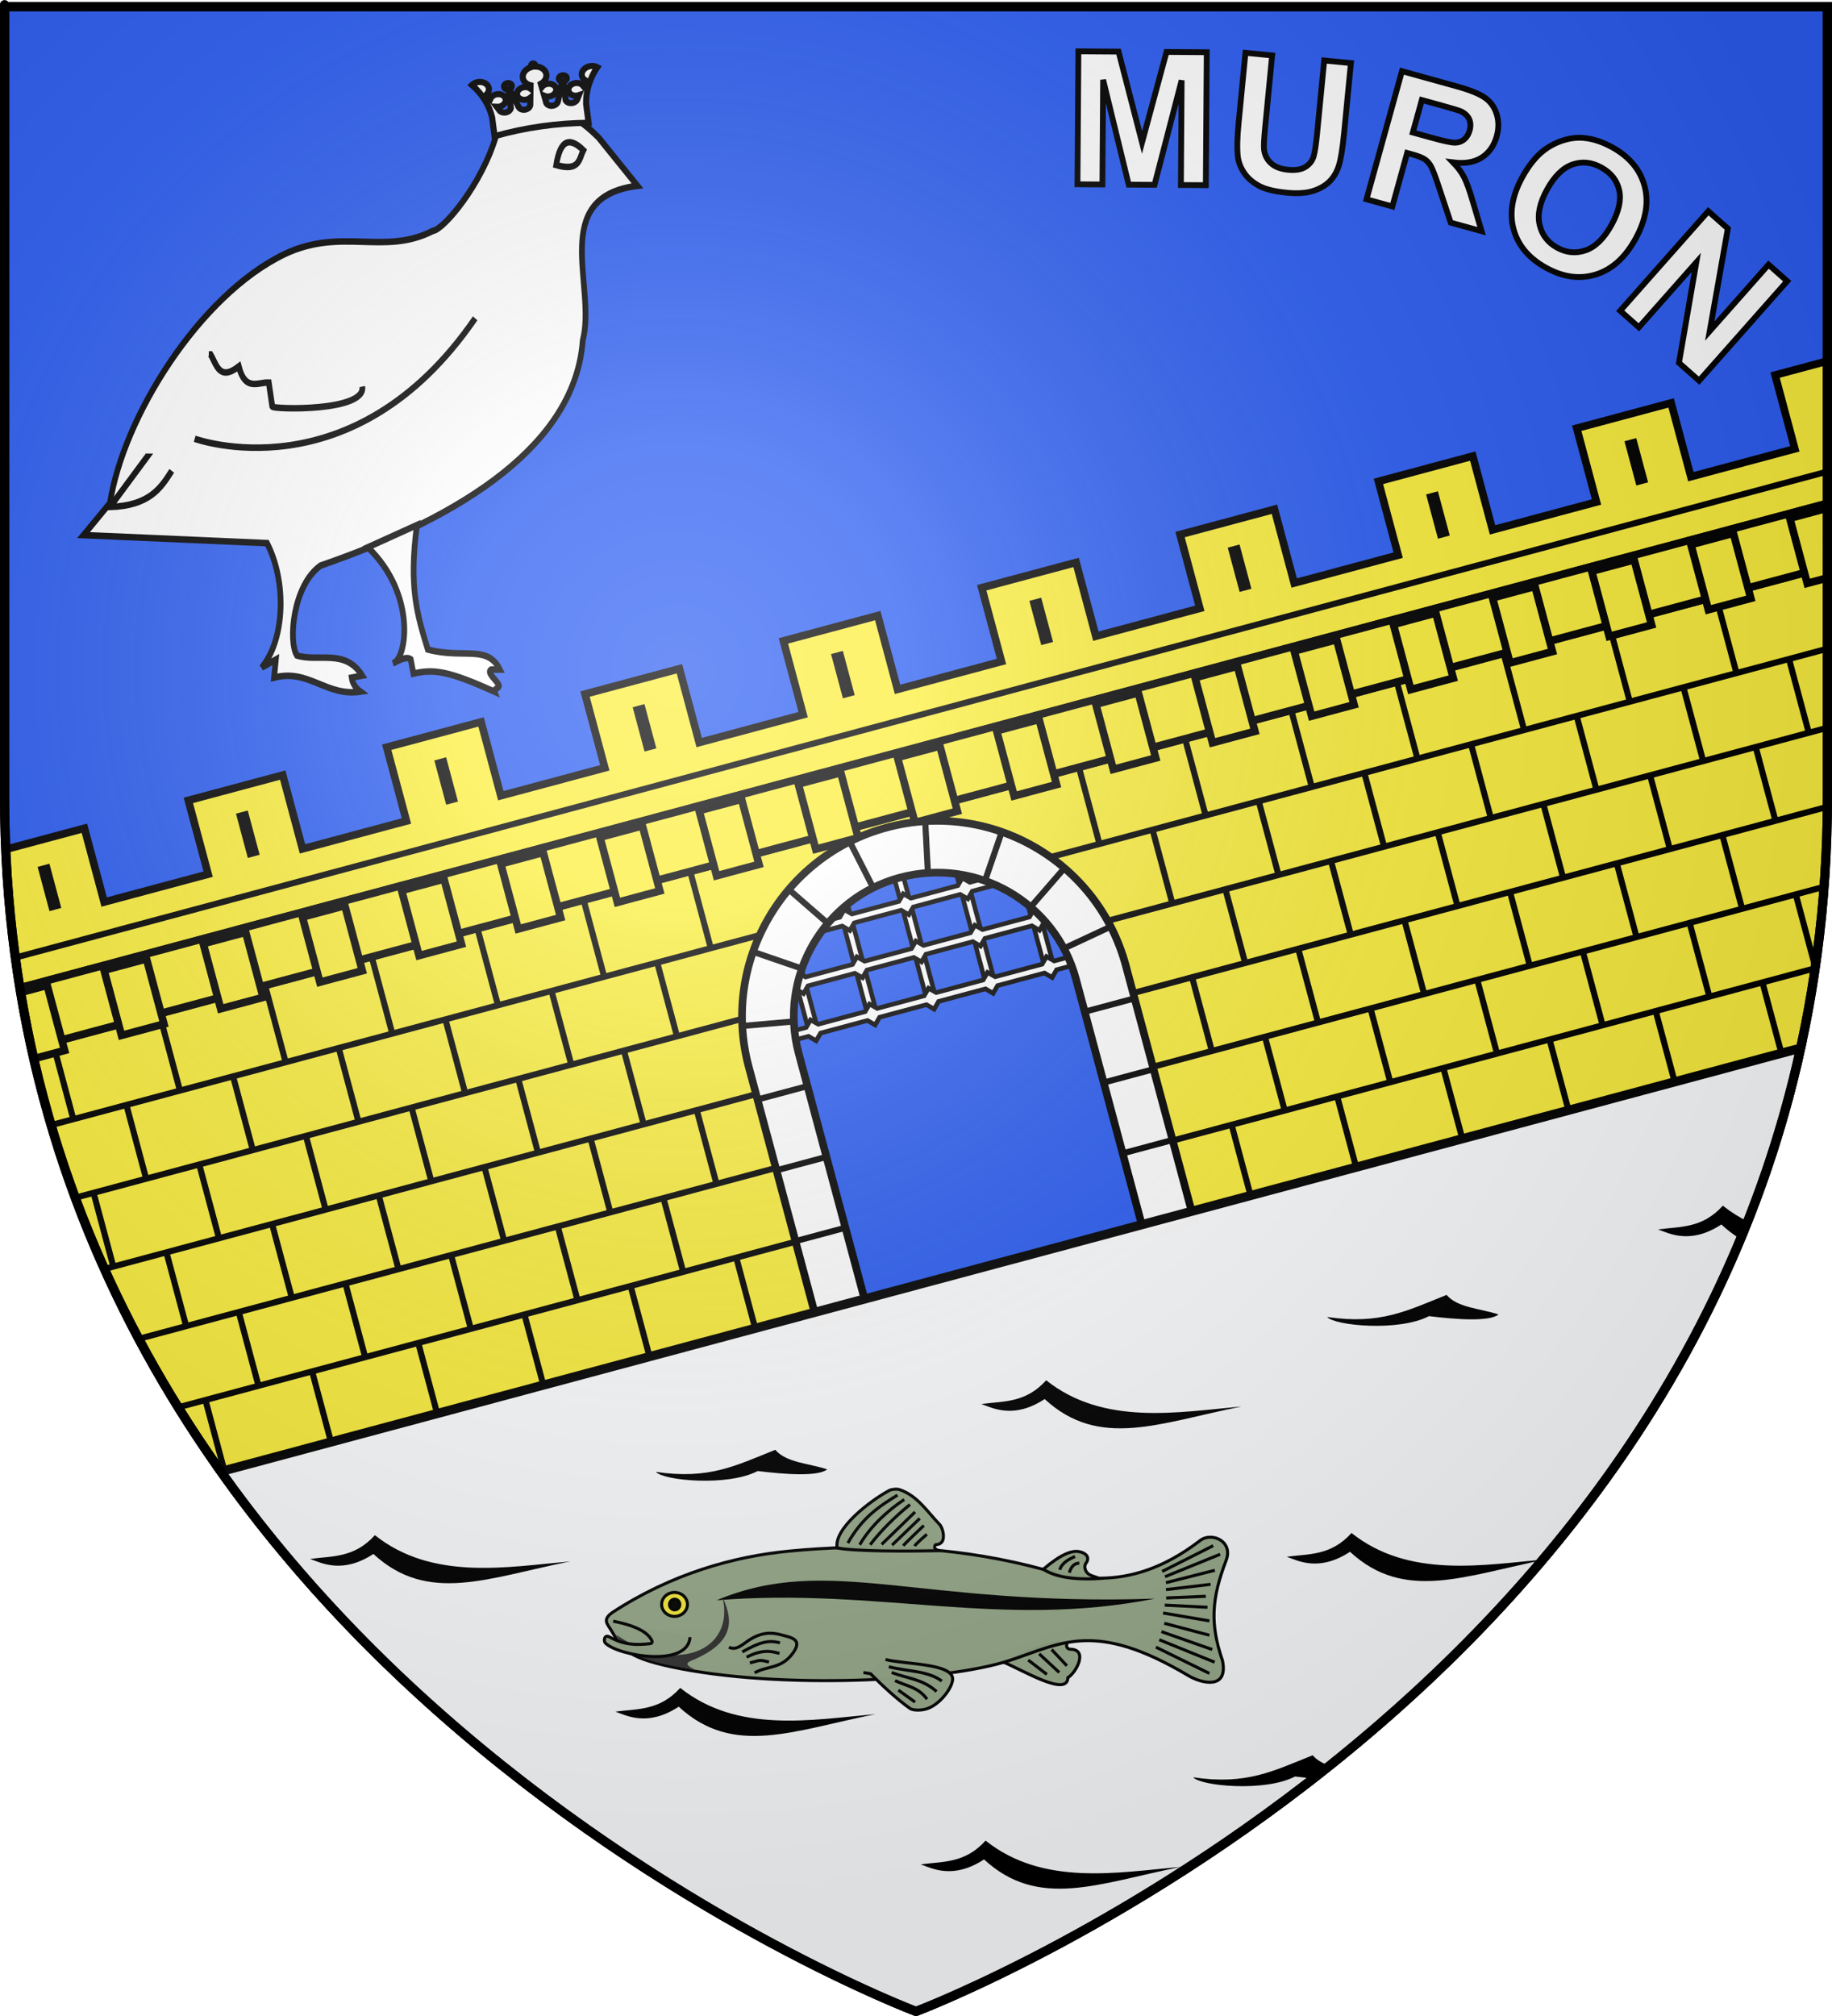 <?xml version="1.0" encoding="UTF-8" standalone="no"?>
<svg
   xmlns:dc="http://purl.org/dc/elements/1.1/"
   xmlns:cc="http://creativecommons.org/ns#"
   xmlns:rdf="http://www.w3.org/1999/02/22-rdf-syntax-ns#"
   xmlns:svg="http://www.w3.org/2000/svg"
   xmlns="http://www.w3.org/2000/svg"
   xmlns:xlink="http://www.w3.org/1999/xlink"
   xmlns:sodipodi="http://sodipodi.sourceforge.net/DTD/sodipodi-0.dtd"
   xmlns:inkscape="http://www.inkscape.org/namespaces/inkscape"
   height="660"
   width="600"
   version="1.0"
   id="svg2"
   sodipodi:version="0.32"
   inkscape:version="0.46"
   sodipodi:docname="Blason_ville_fr_Muron_03(Charente-Maritime).svg"
   sodipodi:docbase="D:\Mes documents\Renaud-Notre Lapin"
   inkscape:export-filename="/Users/olivier/Desktop/Blason Rouge/Blason_Vide_3D.png"
   inkscape:export-xdpi="144"
   inkscape:export-ydpi="144"
   inkscape:output_extension="org.inkscape.output.svg.inkscape">
  <sodipodi:namedview
     inkscape:window-height="975"
     inkscape:window-width="1280"
     inkscape:pageshadow="2"
     inkscape:pageopacity="0.0"
     guidetolerance="10.0"
     gridtolerance="10.0"
     objecttolerance="10.0"
     borderopacity="1.0"
     bordercolor="#666666"
     pagecolor="#ffffff"
     id="base"
     showgrid="false"
     height="660px"
     inkscape:zoom="1.15909"
     inkscape:cx="300.00023"
     inkscape:cy="330.00026"
     inkscape:window-x="-4"
     inkscape:window-y="-4"
     inkscape:current-layer="layer4"
     inkscape:object-nodes="true"
     showguides="true"
     inkscape:guide-bbox="true"
     inkscape:snap-global="false" />
  <desc
     id="desc4">Flag of Canton of Valais (Wallis)</desc>
  <defs
     id="defs6">
    <linearGradient
       id="linearGradient2893">
      <stop
         style="stop-color:white;stop-opacity:0.314;"
         offset="0"
         id="stop2895" />
      <stop
         id="stop2897"
         offset="0.19"
         style="stop-color:white;stop-opacity:0.251;" />
      <stop
         style="stop-color:#6b6b6b;stop-opacity:0.125;"
         offset="0.6"
         id="stop2901" />
      <stop
         style="stop-color:black;stop-opacity:0.125;"
         offset="1"
         id="stop2899" />
    </linearGradient>
    <radialGradient
       inkscape:collect="always"
       xlink:href="#linearGradient2893"
       id="radialGradient3163"
       gradientUnits="userSpaceOnUse"
       gradientTransform="matrix(1.353,0,0,1.349,-77.629,-85.747)"
       cx="221.445"
       cy="226.331"
       fx="221.445"
       fy="226.331"
       r="300" />
    <filter
       inkscape:collect="always"
       id="filter16597"
       x="-0.043"
       width="1.087"
       y="-0.808"
       height="2.616">
      <feGaussianBlur
         inkscape:collect="always"
         stdDeviation="2.586"
         id="feGaussianBlur16599" />
    </filter>
  </defs>
  <g
     inkscape:groupmode="layer"
     id="layer3"
     inkscape:label="Fond écu"
     style="display:inline">
    <path
       id="path2855"
       style="fill:#2b5df2;fill-opacity:1;fill-rule:evenodd;stroke:none;stroke-width:1px;stroke-linecap:butt;stroke-linejoin:miter;stroke-opacity:1"
       d="M 300,658.5 C 300,658.5 598.5,546.179 598.5,260.728 C 598.5,-24.724 598.5,2.176 598.5,2.176 L 1.5,2.176 L 1.5,260.728 C 1.5,546.179 300,658.5 300,658.5 z"
       sodipodi:nodetypes="cccccc" />
    <path
       style="fill:#fcef3c;fill-opacity:1;stroke:#000000;stroke-width:2.5;stroke-miterlimit:4;stroke-dasharray:none;stroke-opacity:1"
       d="M 1.864,278.065 C 2.538,293.722 4.129,308.828 6.508,323.408 L 598.5,164.785 C 598.5,146.706 598.505,126.153 598.505,118.196 L 581.36,122.79 L 587.83,146.938 L 553.781,156.061 L 547.311,131.913 L 516.401,140.195 L 522.871,164.344 L 488.823,173.467 L 482.352,149.319 L 451.443,157.601 L 457.913,181.749 L 423.864,190.873 L 417.394,166.724 L 386.484,175.007 L 392.954,199.155 L 358.906,208.278 L 352.435,184.13 L 321.525,192.412 L 327.996,216.56 L 293.947,225.684 L 287.477,201.536 L 256.567,209.818 L 263.037,233.966 L 228.989,243.089 L 222.518,218.941 L 191.608,227.223 L 198.079,251.372 L 164.03,260.495 L 157.56,236.347 L 126.65,244.629 L 133.12,268.777 L 99.072,277.9 L 92.601,253.752 L 61.691,262.035 L 68.162,286.183 L 34.113,295.306 L 27.643,271.158 L 1.864,278.065 z"
       id="rect7111" />
    <path
       style="opacity:0.99;fill:#fcef3c;fill-opacity:1;stroke:#000000;stroke-width:2.5;stroke-miterlimit:4;stroke-dasharray:none;stroke-opacity:1"
       d="M 10.266,343.107 C 22.029,396.78 44.692,442.801 72.362,481.76 L 589.736,343.13 C 595.368,317.438 598.492,290.01 598.492,260.744 C 598.492,177.669 598.485,224.02 598.485,185.494 L 10.266,343.107 z"
       id="rect7121" />
    <path
       style="fill:#fcef3c;fill-opacity:1;stroke:#000000;stroke-width:2.5;stroke-miterlimit:4;stroke-dasharray:none;stroke-opacity:1"
       d="M 6.508,323.408 C 7.598,330.087 8.851,336.651 10.266,343.107 L 598.485,185.494 C 598.485,174.891 598.5,172.821 598.5,164.785 L 6.508,323.408 z"
       id="rect7137" />
    <rect
       style="fill:#000000;fill-opacity:1;stroke:none;stroke-width:2.5;stroke-miterlimit:4;stroke-dasharray:none;stroke-opacity:1"
       id="rect7794"
       width="554.277"
       height="2"
       x="-62.508"
       y="459.073"
       transform="matrix(0.966,-0.259,0.259,0.966,0,0)" />
    <rect
       y="434.073"
       x="-69.591"
       height="2"
       width="571.713"
       id="rect7796"
       style="fill:#000000;fill-opacity:1;stroke:none;stroke-width:2.5;stroke-miterlimit:4;stroke-dasharray:none;stroke-opacity:1"
       transform="matrix(0.966,-0.259,0.259,0.966,0,0)" />
    <rect
       style="fill:#000000;fill-opacity:1;stroke:none;stroke-width:2.5;stroke-miterlimit:4;stroke-dasharray:none;stroke-opacity:1"
       id="rect7798"
       width="584.244"
       height="2"
       x="-74.494"
       y="409.073"
       transform="matrix(0.966,-0.259,0.259,0.966,0,0)" />
    <rect
       y="384.073"
       x="-77.764"
       height="2"
       width="594.596"
       id="rect7800"
       style="fill:#000000;fill-opacity:1;stroke:none;stroke-width:2.5;stroke-miterlimit:4;stroke-dasharray:none;stroke-opacity:1"
       transform="matrix(0.966,-0.259,0.259,0.966,0,0)" />
    <rect
       style="fill:#000000;fill-opacity:1;stroke:none;stroke-width:2.5;stroke-miterlimit:4;stroke-dasharray:none;stroke-opacity:1"
       id="rect7802"
       width="601.861"
       height="2"
       x="-78.853"
       y="359.073"
       transform="matrix(0.966,-0.259,0.259,0.966,0,0)" />
    <rect
       y="303.073"
       x="-76.674"
       height="2"
       width="614.393"
       id="rect7804"
       style="fill:#000000;fill-opacity:1;stroke:none;stroke-width:2.5;stroke-miterlimit:4;stroke-dasharray:none;stroke-opacity:1"
       transform="matrix(0.966,-0.259,0.259,0.966,0,0)" />
    <use
       height="660"
       width="600"
       id="use8292"
       transform="matrix(-0.866,0.5,0.5,0.866,197.686,-52.97)"
       xlink:href="#rect8188"
       inkscape:tiled-clone-of="#rect8188"
       y="0"
       x="0" />
    <path
       style="fill:#fcef3c;fill-opacity:1;stroke:#000000;stroke-width:2.5;stroke-miterlimit:4;stroke-opacity:1"
       d="M 6.867,324.891 L 15.447,322.592 L 21.157,343.901 L 10.998,346.624 L 6.867,324.891 z"
       id="rect7806"
       sodipodi:nodetypes="ccccc" />
    <rect
       y="315.598"
       x="-15.709"
       height="22.061"
       width="14.387"
       id="rect7808"
       style="fill:#fcef3c;fill-opacity:1;stroke:#000000;stroke-width:2.5;stroke-miterlimit:4;stroke-dasharray:none;stroke-opacity:1"
       transform="matrix(0.966,-0.259,0.259,0.966,0,0)" />
    <rect
       style="fill:#fcef3c;fill-opacity:1;stroke:#000000;stroke-width:2.5;stroke-miterlimit:4;stroke-dasharray:none;stroke-opacity:1"
       id="rect7810"
       width="14.387"
       height="22.061"
       x="51.541"
       y="315.598"
       transform="matrix(0.966,-0.259,0.259,0.966,0,0)" />
    <rect
       y="315.598"
       x="118.791"
       height="22.061"
       width="14.387"
       id="rect7812"
       style="fill:#fcef3c;fill-opacity:1;stroke:#000000;stroke-width:2.5;stroke-miterlimit:4;stroke-dasharray:none;stroke-opacity:1"
       transform="matrix(0.966,-0.259,0.259,0.966,0,0)" />
    <rect
       style="fill:#fcef3c;fill-opacity:1;stroke:#000000;stroke-width:2.5;stroke-miterlimit:4;stroke-dasharray:none;stroke-opacity:1"
       id="rect7814"
       width="14.387"
       height="22.061"
       x="186.041"
       y="315.598"
       transform="matrix(0.966,-0.259,0.259,0.966,0,0)" />
    <rect
       y="315.598"
       x="253.291"
       height="22.061"
       width="14.387"
       id="rect7816"
       style="fill:#fcef3c;fill-opacity:1;stroke:#000000;stroke-width:2.5;stroke-miterlimit:4;stroke-dasharray:none;stroke-opacity:1"
       transform="matrix(0.966,-0.259,0.259,0.966,0,0)" />
    <rect
       style="fill:#fcef3c;fill-opacity:1;stroke:#000000;stroke-width:2.5;stroke-miterlimit:4;stroke-dasharray:none;stroke-opacity:1"
       id="rect7818"
       width="14.387"
       height="22.061"
       x="320.541"
       y="315.598"
       transform="matrix(0.966,-0.259,0.259,0.966,0,0)" />
    <rect
       y="315.598"
       x="387.791"
       height="22.061"
       width="14.387"
       id="rect7820"
       style="fill:#fcef3c;fill-opacity:1;stroke:#000000;stroke-width:2.5;stroke-miterlimit:4;stroke-dasharray:none;stroke-opacity:1"
       transform="matrix(0.966,-0.259,0.259,0.966,0,0)" />
    <use
       x="0"
       y="0"
       inkscape:tiled-clone-of="#rect8188"
       xlink:href="#rect8188"
       transform="matrix(-1,0,0,-1,887.264,481.417)"
       id="use8204"
       width="600"
       height="660" />
    <rect
       style="fill:#fcef3c;fill-opacity:1;stroke:#000000;stroke-width:2.5;stroke-miterlimit:4;stroke-dasharray:none;stroke-opacity:1"
       id="rect7822"
       width="14.387"
       height="22.061"
       x="455.041"
       y="315.598"
       transform="matrix(0.966,-0.259,0.259,0.966,0,0)" />
    <path
       style="fill:#fcef3c;fill-opacity:1;stroke:#000000;stroke-width:2.5;stroke-miterlimit:4;stroke-opacity:1"
       d="M 586.177,169.666 L 598.568,166.346 L 598.541,189.192 L 591.887,190.975 L 586.177,169.666 z"
       id="rect7824"
       sodipodi:nodetypes="ccccc" />
    <use
       height="660"
       width="600"
       id="use8294"
       transform="matrix(0.866,-0.5,-0.5,-0.866,-121.359,751.677)"
       xlink:href="#rect8188"
       inkscape:tiled-clone-of="#rect8188"
       y="0"
       x="0" />
    <rect
       y="315.598"
       x="-49.334"
       height="22.061"
       width="14.387"
       id="rect7826"
       style="fill:#fcef3c;fill-opacity:1;stroke:#000000;stroke-width:2.5;stroke-miterlimit:4;stroke-dasharray:none;stroke-opacity:1"
       transform="matrix(0.966,-0.259,0.259,0.966,0,0)" />
    <rect
       style="fill:#fcef3c;fill-opacity:1;stroke:#000000;stroke-width:2.5;stroke-miterlimit:4;stroke-dasharray:none;stroke-opacity:1"
       id="rect7828"
       width="14.387"
       height="22.061"
       x="17.916"
       y="315.598"
       transform="matrix(0.966,-0.259,0.259,0.966,0,0)" />
    <rect
       y="315.598"
       x="85.166"
       height="22.061"
       width="14.387"
       id="rect7830"
       style="fill:#fcef3c;fill-opacity:1;stroke:#000000;stroke-width:2.5;stroke-miterlimit:4;stroke-dasharray:none;stroke-opacity:1"
       transform="matrix(0.966,-0.259,0.259,0.966,0,0)" />
    <rect
       style="fill:#fcef3c;fill-opacity:1;stroke:#000000;stroke-width:2.5;stroke-miterlimit:4;stroke-dasharray:none;stroke-opacity:1"
       id="rect7832"
       width="14.387"
       height="22.061"
       x="152.416"
       y="315.598"
       transform="matrix(0.966,-0.259,0.259,0.966,0,0)" />
    <rect
       y="315.598"
       x="219.666"
       height="22.061"
       width="14.387"
       id="rect7834"
       style="fill:#fcef3c;fill-opacity:1;stroke:#000000;stroke-width:2.5;stroke-miterlimit:4;stroke-dasharray:none;stroke-opacity:1"
       transform="matrix(0.966,-0.259,0.259,0.966,0,0)" />
    <rect
       style="fill:#fcef3c;fill-opacity:1;stroke:#000000;stroke-width:2.5;stroke-miterlimit:4;stroke-dasharray:none;stroke-opacity:1"
       id="rect7836"
       width="14.387"
       height="22.061"
       x="286.916"
       y="315.598"
       transform="matrix(0.966,-0.259,0.259,0.966,0,0)" />
    <rect
       y="315.598"
       x="354.166"
       height="22.061"
       width="14.387"
       id="rect7838"
       style="fill:#fcef3c;fill-opacity:1;stroke:#000000;stroke-width:2.5;stroke-miterlimit:4;stroke-dasharray:none;stroke-opacity:1"
       transform="matrix(0.966,-0.259,0.259,0.966,0,0)" />
    <rect
       style="fill:#fcef3c;fill-opacity:1;stroke:#000000;stroke-width:2.5;stroke-miterlimit:4;stroke-dasharray:none;stroke-opacity:1"
       id="rect7840"
       width="14.387"
       height="22.061"
       x="421.416"
       y="315.598"
       transform="matrix(0.966,-0.259,0.259,0.966,0,0)" />
    <use
       x="0"
       y="0"
       inkscape:tiled-clone-of="#rect8188"
       xlink:href="#rect8188"
       transform="translate(208.64,-55.905)"
       id="use8202"
       width="600"
       height="660" />
    <rect
       y="315.598"
       x="488.666"
       height="22.061"
       width="14.387"
       id="rect7842"
       style="fill:#fcef3c;fill-opacity:1;stroke:#000000;stroke-width:2.5;stroke-miterlimit:4;stroke-dasharray:none;stroke-opacity:1"
       transform="matrix(0.966,-0.259,0.259,0.966,0,0)" />
    <rect
       style="fill:#000000;fill-opacity:1;stroke:none;stroke-width:2.5;stroke-miterlimit:4;stroke-dasharray:none;stroke-opacity:1"
       id="rect7846"
       width="4"
       height="15"
       x="-61.588"
       y="277.275"
       transform="matrix(0.966,-0.259,0.259,0.966,0,0)" />
    <rect
       y="277.275"
       x="5.662"
       height="15"
       width="4"
       id="rect7848"
       style="fill:#000000;fill-opacity:1;stroke:none;stroke-width:2.5;stroke-miterlimit:4;stroke-dasharray:none;stroke-opacity:1"
       transform="matrix(0.966,-0.259,0.259,0.966,0,0)" />
    <rect
       style="fill:#000000;fill-opacity:1;stroke:none;stroke-width:2.5;stroke-miterlimit:4;stroke-dasharray:none;stroke-opacity:1"
       id="rect7850"
       width="4"
       height="15"
       x="72.912"
       y="277.275"
       transform="matrix(0.966,-0.259,0.259,0.966,0,0)" />
    <rect
       y="277.275"
       x="140.162"
       height="15"
       width="4"
       id="rect7852"
       style="fill:#000000;fill-opacity:1;stroke:none;stroke-width:2.5;stroke-miterlimit:4;stroke-dasharray:none;stroke-opacity:1"
       transform="matrix(0.966,-0.259,0.259,0.966,0,0)" />
    <rect
       style="fill:#000000;fill-opacity:1;stroke:none;stroke-width:2.5;stroke-miterlimit:4;stroke-dasharray:none;stroke-opacity:1"
       id="rect7854"
       width="4"
       height="15"
       x="207.412"
       y="277.275"
       transform="matrix(0.966,-0.259,0.259,0.966,0,0)" />
    <rect
       y="277.275"
       x="274.662"
       height="15"
       width="4"
       id="rect7856"
       style="fill:#000000;fill-opacity:1;stroke:none;stroke-width:2.5;stroke-miterlimit:4;stroke-dasharray:none;stroke-opacity:1"
       transform="matrix(0.966,-0.259,0.259,0.966,0,0)" />
    <rect
       style="fill:#000000;fill-opacity:1;stroke:none;stroke-width:2.5;stroke-miterlimit:4;stroke-dasharray:none;stroke-opacity:1"
       id="rect7858"
       width="4"
       height="15"
       x="341.912"
       y="277.275"
       transform="matrix(0.966,-0.259,0.259,0.966,0,0)" />
    <rect
       y="277.275"
       x="409.162"
       height="15"
       width="4"
       id="rect7860"
       style="fill:#000000;fill-opacity:1;stroke:none;stroke-width:2.5;stroke-miterlimit:4;stroke-dasharray:none;stroke-opacity:1"
       transform="matrix(0.966,-0.259,0.259,0.966,0,0)" />
    <rect
       style="fill:#000000;fill-opacity:1;stroke:none;stroke-width:2.5;stroke-miterlimit:4;stroke-dasharray:none;stroke-opacity:1"
       id="rect7862"
       width="4"
       height="15"
       x="476.412"
       y="277.275"
       transform="matrix(0.966,-0.259,0.259,0.966,0,0)" />
    <path
       style="fill:#2b5df2;fill-opacity:1;stroke:#000000;stroke-width:1.5;stroke-miterlimit:4;stroke-dasharray:none;stroke-opacity:1"
       d="M 374.775,404.435 L 352.298,320.55 C 345.584,295.49 319.795,280.601 294.735,287.316 C 269.675,294.031 254.787,319.819 261.501,344.879 L 283.978,428.764"
       id="path8078"
       sodipodi:nodetypes="ccccc" />
    <g
       id="g8010"
       transform="matrix(0.966,-0.259,0.259,0.966,-56.71,93.161)">
      <path
         style="opacity:1;fill:#ffffff;fill-opacity:1;stroke:#000000;stroke-width:1.5;stroke-miterlimit:4;stroke-dasharray:none;stroke-opacity:1"
         d="M 307.312,279.906 L 307.312,319.844 L 308.812,319.844 L 310.312,319.844 L 310.312,279.906 L 308.812,279.906 L 307.312,279.906 z"
         id="path8000" />
      <path
         id="rect7992"
         d="M 287.312,273.906 L 287.312,319.844 L 288.812,319.844 L 290.312,319.844 L 290.312,273.906 L 288.812,273.906 L 287.312,273.906 z"
         style="opacity:1;fill:#ffffff;fill-opacity:1;stroke:#000000;stroke-width:1.5;stroke-miterlimit:4;stroke-dasharray:none;stroke-opacity:1"
         sodipodi:nodetypes="ccccccc" />
      <path
         sodipodi:nodetypes="ccccccc"
         style="opacity:1;fill:#ffffff;fill-opacity:1;stroke:#000000;stroke-width:1.5;stroke-miterlimit:4;stroke-dasharray:none;stroke-opacity:1"
         d="M 247.312,297.906 L 247.312,319.844 L 248.812,319.844 L 250.312,319.844 L 250.312,297.906 L 248.812,297.906 L 247.312,297.906 z"
         id="path8004" />
      <path
         id="path8002"
         d="M 267.312,279.906 L 267.312,319.844 L 268.812,319.844 L 270.312,319.844 L 270.312,279.906 L 268.812,279.906 L 267.312,279.906 z"
         style="opacity:1;fill:#ffffff;fill-opacity:1;stroke:#000000;stroke-width:1.5;stroke-miterlimit:4;stroke-dasharray:none;stroke-opacity:1" />
      <path
         sodipodi:nodetypes="ccccccc"
         id="path8006"
         d="M 327.312,297.906 L 327.312,319.844 L 328.812,319.844 L 330.312,319.844 L 330.312,297.906 L 328.812,297.906 L 327.312,297.906 z"
         style="opacity:1;fill:#ffffff;fill-opacity:1;stroke:#000000;stroke-width:1.5;stroke-miterlimit:4;stroke-dasharray:none;stroke-opacity:1" />
      <path
         id="rect7954"
         d="M 248.812,299.906 L 245.281,303.438 L 248.812,307 L 250.875,304.938 L 266.781,304.938 L 268.812,307 L 270.875,304.938 L 286.781,304.938 L 288.812,307 L 290.875,304.938 L 306.781,304.938 L 308.812,307 L 310.875,304.938 L 326.781,304.938 L 328.812,307 L 332.375,303.438 L 328.812,299.906 L 326.781,301.938 L 310.875,301.938 L 308.812,299.906 L 306.781,301.938 L 290.875,301.938 L 288.812,299.906 L 286.781,301.938 L 270.875,301.938 L 268.812,299.906 L 266.781,301.938 L 250.875,301.938 L 248.812,299.906 z"
         style="opacity:1;fill:#ffffff;fill-opacity:1;stroke:#000000;stroke-width:1.5;stroke-miterlimit:4;stroke-dasharray:none;stroke-opacity:1" />
      <path
         sodipodi:nodetypes="ccccccccccccccccccccccccccccccccccccc"
         id="rect7960"
         d="M 248.812,315.906 L 246.781,317.938 L 238.531,317.938 L 238.531,319.438 L 238.531,320.938 L 246.781,320.938 L 248.812,323 L 250.875,320.938 L 266.781,320.938 L 268.812,323 L 270.875,320.938 L 286.781,320.938 L 288.812,323 L 290.875,320.938 L 306.781,320.938 L 308.812,323 L 310.875,320.938 L 326.781,320.938 L 328.812,323 L 330.875,320.938 L 337.849,320.938 L 337.719,319.438 L 337.719,317.938 L 330.875,317.938 L 328.812,315.906 L 326.781,317.938 L 310.875,317.938 L 308.812,315.906 L 306.781,317.938 L 290.875,317.938 L 288.812,315.906 L 286.781,317.938 L 270.875,317.938 L 268.812,315.906 L 266.781,317.938 L 250.875,317.938 L 248.812,315.906 z"
         style="opacity:1;fill:#ffffff;fill-opacity:1;stroke:#000000;stroke-width:1.5;stroke-miterlimit:4;stroke-dasharray:none;stroke-opacity:1" />
      <path
         sodipodi:nodetypes="ccccccccccccccccccccccc"
         style="opacity:1;fill:#ffffff;fill-opacity:1;stroke:#000000;stroke-width:1.5;stroke-miterlimit:4;stroke-dasharray:none;stroke-opacity:1"
         d="M 258.875,288.938 L 266.781,288.938 L 268.812,291 L 270.875,288.938 L 286.781,288.938 L 288.812,291 L 290.875,288.938 L 306.781,288.938 L 308.812,291 L 310.875,288.938 L 318.781,288.938 L 318.781,285.938 L 310.875,285.938 L 308.812,283.906 L 306.781,285.938 L 290.875,285.938 L 288.812,283.906 L 286.781,285.938 L 270.875,285.938 L 268.812,283.906 L 266.781,285.938 L 258.875,285.938 L 258.875,288.938 z"
         id="path8008" />
    </g>
    <g
       id="g8081"
       transform="matrix(0.966,-0.259,0.259,0.966,-57.745,89.297)">
      <path
         id="path7870"
         d="M 289.219,265.562 C 253.935,265.562 225.281,294.216 225.281,329.5 L 225.281,416.344 L 242.219,416.344 L 242.219,329.5 C 242.219,303.556 263.275,282.5 289.219,282.5 C 315.163,282.5 336.219,303.556 336.219,329.5 L 336.219,416.344 L 353.125,416.344 L 353.125,329.5 C 353.125,294.216 324.503,265.562 289.219,265.562 z"
         style="fill:#ffffff;fill-opacity:1;stroke:#000000;stroke-width:2.5;stroke-miterlimit:4;stroke-dasharray:none;stroke-opacity:1" />
      <rect
         y="387.588"
         x="336.282"
         height="2"
         width="16.887"
         id="rect7877"
         style="fill:#000000;fill-opacity:1;stroke:none;stroke-width:2.5;stroke-miterlimit:4;stroke-dasharray:none;stroke-opacity:1" />
      <rect
         style="fill:#000000;fill-opacity:1;stroke:none;stroke-width:2.5;stroke-miterlimit:4;stroke-dasharray:none;stroke-opacity:1"
         id="rect7879"
         width="16.887"
         height="2"
         x="336.282"
         y="363.588" />
      <rect
         y="339.588"
         x="336.282"
         height="2"
         width="16.887"
         id="rect7881"
         style="fill:#000000;fill-opacity:1;stroke:none;stroke-width:2.5;stroke-miterlimit:4;stroke-dasharray:none;stroke-opacity:1" />
      <rect
         transform="matrix(0.985,-0.174,0.174,0.985,0,0)"
         style="fill:#000000;fill-opacity:1;stroke:none;stroke-width:2.5;stroke-miterlimit:4;stroke-dasharray:none;stroke-opacity:1"
         id="rect7883"
         width="16.887"
         height="2"
         x="274.635"
         y="371.139" />
      <rect
         y="433.564"
         x="102.383"
         height="2"
         width="16.887"
         id="rect7885"
         style="fill:#000000;fill-opacity:1;stroke:none;stroke-width:2.5;stroke-miterlimit:4;stroke-dasharray:none;stroke-opacity:1"
         transform="matrix(0.829,-0.559,0.559,0.829,0,0)" />
      <rect
         transform="matrix(0.559,-0.829,0.829,0.559,0,0)"
         style="fill:#000000;fill-opacity:1;stroke:none;stroke-width:2.5;stroke-miterlimit:4;stroke-dasharray:none;stroke-opacity:1"
         id="rect7887"
         width="16.887"
         height="2"
         x="-63.864"
         y="423.409" />
      <rect
         y="349.865"
         x="-215.44"
         height="2"
         width="16.887"
         id="rect7889"
         style="fill:#000000;fill-opacity:1;stroke:none;stroke-width:2.5;stroke-miterlimit:4;stroke-dasharray:none;stroke-opacity:1"
         transform="matrix(0.208,-0.978,0.978,0.208,0,0)" />
      <rect
         transform="scale(-1,1)"
         style="fill:#000000;fill-opacity:1;stroke:none;stroke-width:2.5;stroke-miterlimit:4;stroke-dasharray:none;stroke-opacity:1"
         id="rect7891"
         width="16.887"
         height="2"
         x="-241.987"
         y="387.588" />
      <rect
         transform="scale(-1,1)"
         y="363.588"
         x="-241.987"
         height="2"
         width="16.887"
         id="rect7893"
         style="fill:#000000;fill-opacity:1;stroke:none;stroke-width:2.5;stroke-miterlimit:4;stroke-dasharray:none;stroke-opacity:1" />
      <rect
         transform="scale(-1,1)"
         style="fill:#000000;fill-opacity:1;stroke:none;stroke-width:2.5;stroke-miterlimit:4;stroke-dasharray:none;stroke-opacity:1"
         id="rect7895"
         width="16.887"
         height="2"
         x="-241.987"
         y="339.588" />
      <rect
         y="270.724"
         x="-294.849"
         height="2"
         width="16.887"
         id="rect7897"
         style="fill:#000000;fill-opacity:1;stroke:none;stroke-width:2.5;stroke-miterlimit:4;stroke-dasharray:none;stroke-opacity:1"
         transform="matrix(-0.985,-0.174,-0.174,0.985,0,0)" />
      <rect
         transform="matrix(-0.829,-0.559,-0.559,0.829,0,0)"
         style="fill:#000000;fill-opacity:1;stroke:none;stroke-width:2.5;stroke-miterlimit:4;stroke-dasharray:none;stroke-opacity:1"
         id="rect7899"
         width="16.887"
         height="2"
         x="-377.023"
         y="110.2" />
      <rect
         y="-55.998"
         x="-387.228"
         height="2"
         width="16.887"
         id="rect7901"
         style="fill:#000000;fill-opacity:1;stroke:none;stroke-width:2.5;stroke-miterlimit:4;stroke-dasharray:none;stroke-opacity:1"
         transform="matrix(-0.559,-0.829,-0.829,0.559,0,0)" />
      <rect
         transform="matrix(-0.208,-0.978,-0.978,0.208,0,0)"
         style="fill:#000000;fill-opacity:1;stroke:none;stroke-width:2.5;stroke-miterlimit:4;stroke-dasharray:none;stroke-opacity:1"
         id="rect7903"
         width="16.887"
         height="2"
         x="-335.669"
         y="-215.767" />
    </g>
    <rect
       style="fill:#000000;fill-opacity:1;stroke:none;stroke-width:1.5;stroke-miterlimit:4;stroke-dasharray:none;stroke-opacity:1"
       id="rect8098"
       width="2"
       height="25"
       x="329.216"
       y="359.827"
       inkscape:tile-cx="368.07352"
       inkscape:tile-cy="301.01782"
       inkscape:tile-w="2"
       inkscape:tile-h="25"
       inkscape:tile-x0="367.07352"
       inkscape:tile-y0="288.51782"
       transform="matrix(0.966,-0.259,0.259,0.966,0,0)" />
    <use
       x="0"
       y="0"
       inkscape:tiled-clone-of="#rect8098"
       xlink:href="#rect8098"
       id="use8100"
       width="600"
       height="660"
       transform="translate(12.941,48.296)" />
    <use
       x="0"
       y="0"
       inkscape:tiled-clone-of="#rect8098"
       xlink:href="#rect8098"
       transform="translate(47.714,38.979)"
       id="use8102"
       width="600"
       height="660" />
    <use
       x="0"
       y="0"
       inkscape:tiled-clone-of="#rect8098"
       xlink:href="#rect8098"
       transform="translate(141.118,39.833)"
       id="use8104"
       width="600"
       height="660" />
    <use
       x="0"
       y="0"
       inkscape:tiled-clone-of="#rect8098"
       xlink:href="#rect8098"
       transform="translate(-8.891,105.91)"
       id="use8108"
       width="600"
       height="660" />
    <use
       x="0"
       y="0"
       inkscape:tiled-clone-of="#rect8098"
       xlink:href="#rect8098"
       transform="matrix(-1,0,0,-1,865.432,539.031)"
       id="use8110"
       width="600"
       height="660" />
    <use
       x="0"
       y="0"
       inkscape:tiled-clone-of="#rect8098"
       xlink:href="#rect8098"
       transform="matrix(-1,0,0,-1,913.146,578.009)"
       id="use8112"
       width="600"
       height="660" />
    <use
       x="0"
       y="0"
       inkscape:tiled-clone-of="#rect8098"
       xlink:href="#rect8098"
       transform="matrix(-1,0,0,-1,937.003,597.499)"
       id="use8114"
       width="600"
       height="660" />
    <use
       x="0"
       y="0"
       inkscape:tiled-clone-of="#rect8098"
       xlink:href="#rect8098"
       transform="matrix(-1,0,0,-1,960.86,616.988)"
       id="use8118"
       width="600"
       height="660" />
    <use
       x="0"
       y="0"
       inkscape:tiled-clone-of="#rect8098"
       xlink:href="#rect8098"
       id="use8120"
       width="600"
       height="660"
       transform="translate(69.547,-18.635)" />
    <use
       x="0"
       y="0"
       inkscape:tiled-clone-of="#rect8098"
       xlink:href="#rect8098"
       transform="translate(-10.916,28.807)"
       id="use8122"
       width="600"
       height="660" />
    <use
       x="0"
       y="0"
       inkscape:tiled-clone-of="#rect8098"
       xlink:href="#rect8098"
       transform="translate(71.571,58.468)"
       id="use8124"
       width="600"
       height="660" />
    <use
       x="0"
       y="0"
       inkscape:tiled-clone-of="#rect8098"
       xlink:href="#rect8098"
       transform="translate(164.975,59.323)"
       id="use8128"
       width="600"
       height="660" />
    <use
       x="0"
       y="0"
       inkscape:tiled-clone-of="#rect8098"
       xlink:href="#rect8098"
       transform="matrix(-1,0,0,-1,934.978,520.396)"
       id="use8130"
       width="600"
       height="660" />
    <use
       x="0"
       y="0"
       inkscape:tiled-clone-of="#rect8098"
       xlink:href="#rect8098"
       transform="matrix(-1,0,0,-1,993.609,530.568)"
       id="use8132"
       width="600"
       height="660" />
    <use
       x="0"
       y="0"
       inkscape:tiled-clone-of="#rect8098"
       xlink:href="#rect8098"
       transform="matrix(-1,0,0,-1,867.456,616.134)"
       id="use8134"
       width="600"
       height="660" />
    <use
       x="0"
       y="0"
       inkscape:tiled-clone-of="#rect8098"
       xlink:href="#rect8098"
       transform="matrix(-1,0,0,-1,856.54,644.941)"
       id="use8136"
       width="600"
       height="660" />
    <use
       x="0"
       y="0"
       inkscape:tiled-clone-of="#rect8098"
       xlink:href="#rect8098"
       transform="matrix(-1,0,0,-1,926.087,626.306)"
       id="use8138"
       width="600"
       height="660" />
    <use
       x="0"
       y="0"
       inkscape:tiled-clone-of="#rect8098"
       xlink:href="#rect8098"
       id="use8140"
       width="600"
       height="660"
       transform="translate(139.093,-37.27)" />
    <use
       x="0"
       y="0"
       inkscape:tiled-clone-of="#rect8098"
       xlink:href="#rect8098"
       transform="translate(128.177,-8.463)"
       id="use8142"
       width="600"
       height="660" />
    <use
       x="0"
       y="0"
       inkscape:tiled-clone-of="#rect8098"
       xlink:href="#rect8098"
       transform="translate(-21.832,57.614)"
       id="use8146"
       width="600"
       height="660" />
    <use
       x="0"
       y="0"
       inkscape:tiled-clone-of="#rect8098"
       xlink:href="#rect8098"
       transform="matrix(-1,0,0,-1,854.515,567.838)"
       id="use8150"
       width="600"
       height="660" />
    <use
       x="0"
       y="0"
       inkscape:tiled-clone-of="#rect8098"
       xlink:href="#rect8098"
       transform="matrix(-1,0,0,-1,924.062,549.203)"
       id="use8152"
       width="600"
       height="660" />
    <use
       x="0"
       y="0"
       inkscape:tiled-clone-of="#rect8098"
       xlink:href="#rect8098"
       transform="matrix(-1,0,0,-1,982.692,559.374)"
       id="use8154"
       width="600"
       height="660" />
    <use
       x="0"
       y="0"
       inkscape:tiled-clone-of="#rect8098"
       xlink:href="#rect8098"
       transform="matrix(-1,0,0,-1,891.313,635.623)"
       id="use8156"
       width="600"
       height="660" />
    <use
       x="0"
       y="0"
       inkscape:tiled-clone-of="#rect8098"
       xlink:href="#rect8098"
       transform="matrix(-1,0,0,-1,1004.525,501.761)"
       id="use8158"
       width="600"
       height="660" />
    <use
       x="0"
       y="0"
       inkscape:tiled-clone-of="#rect8098"
       xlink:href="#rect8098"
       id="use8160"
       width="600"
       height="660"
       transform="translate(-34.773,9.317)" />
    <use
       x="0"
       y="0"
       inkscape:tiled-clone-of="#rect8098"
       xlink:href="#rect8098"
       transform="translate(58.63,10.172)"
       id="use8162"
       width="600"
       height="660" />
    <use
       x="0"
       y="0"
       inkscape:tiled-clone-of="#rect8098"
       xlink:href="#rect8098"
       transform="translate(117.261,20.344)"
       id="use8164"
       width="600"
       height="660" />
    <use
       x="0"
       y="0"
       inkscape:tiled-clone-of="#rect8098"
       xlink:href="#rect8098"
       transform="translate(175.891,30.516)"
       id="use8166"
       width="600"
       height="660" />
    <use
       x="0"
       y="0"
       inkscape:tiled-clone-of="#rect8098"
       xlink:href="#rect8098"
       transform="translate(2.025,77.103)"
       id="use8168"
       width="600"
       height="660" />
    <rect
       inkscape:tile-y0="263.51782"
       inkscape:tile-x0="347.07349"
       inkscape:tile-h="25"
       inkscape:tile-w="2"
       inkscape:tile-cy="276.01782"
       inkscape:tile-cx="348.07349"
       y="334.827"
       x="275.216"
       height="25"
       width="2"
       id="rect8188"
       style="fill:#000000;fill-opacity:1;stroke:none;stroke-width:1.5;stroke-miterlimit:4;stroke-dasharray:none;stroke-opacity:1"
       transform="matrix(0.966,-0.259,0.259,0.966,0,0)" />
    <use
       x="0"
       y="0"
       inkscape:tiled-clone-of="#rect8188"
       xlink:href="#rect8188"
       id="use8190"
       transform="translate(34.773,-9.317)"
       width="600"
       height="660" />
    <use
       x="0"
       y="0"
       inkscape:tiled-clone-of="#rect8188"
       xlink:href="#rect8188"
       transform="matrix(-1,0,0,-1,817.717,500.052)"
       id="use8192"
       width="600"
       height="660" />
    <use
       x="0"
       y="0"
       inkscape:tiled-clone-of="#rect8188"
       xlink:href="#rect8188"
       transform="translate(69.547,-18.635)"
       id="use8194"
       width="600"
       height="660" />
    <use
       x="0"
       y="0"
       inkscape:tiled-clone-of="#rect8188"
       xlink:href="#rect8188"
       transform="translate(139.093,-37.27)"
       id="use8206"
       width="600"
       height="660" />
    <rect
       inkscape:tile-y0="288.51782"
       inkscape:tile-x0="367.07352"
       inkscape:tile-h="25"
       inkscape:tile-w="2"
       inkscape:tile-cy="301.01782"
       inkscape:tile-cx="368.07352"
       y="359.827"
       x="-91.444"
       height="25"
       width="2"
       id="rect8210"
       style="fill:#000000;fill-opacity:1;stroke:none;stroke-width:1.5;stroke-miterlimit:4;stroke-dasharray:none;stroke-opacity:1"
       transform="matrix(-0.966,0.259,0.259,0.966,0,0)" />
    <use
       transform="matrix(-0.866,0.5,0.5,0.866,419.267,-60.578)"
       height="660"
       width="600"
       id="use8212"
       xlink:href="#rect8098"
       inkscape:tiled-clone-of="#rect8098"
       y="0"
       x="0" />
    <use
       height="660"
       width="600"
       id="use8214"
       transform="matrix(-0.866,0.5,0.5,0.866,384.493,-51.261)"
       xlink:href="#rect8098"
       inkscape:tiled-clone-of="#rect8098"
       y="0"
       x="0" />
    <use
       height="660"
       width="600"
       id="use8216"
       transform="matrix(-0.866,0.5,0.5,0.866,304.031,-3.819)"
       xlink:href="#rect8098"
       inkscape:tiled-clone-of="#rect8098"
       y="0"
       x="0" />
    <use
       height="660"
       width="600"
       id="use8218"
       transform="matrix(-0.866,0.5,0.5,0.866,466.981,-21.6)"
       xlink:href="#rect8098"
       inkscape:tiled-clone-of="#rect8098"
       y="0"
       x="0" />
    <use
       height="660"
       width="600"
       id="use8220"
       transform="matrix(0.866,-0.5,-0.5,-0.866,-73.645,790.655)"
       xlink:href="#rect8098"
       inkscape:tiled-clone-of="#rect8098"
       y="0"
       x="0" />
    <use
       height="660"
       width="600"
       id="use8222"
       transform="matrix(0.866,-0.5,-0.5,-0.866,-95.477,848.269)"
       xlink:href="#rect8098"
       inkscape:tiled-clone-of="#rect8098"
       y="0"
       x="0" />
    <use
       height="660"
       width="600"
       id="use8224"
       transform="matrix(0.866,-0.5,-0.5,-0.866,-106.393,877.076)"
       xlink:href="#rect8098"
       inkscape:tiled-clone-of="#rect8098"
       y="0"
       x="0" />
    <use
       height="660"
       width="600"
       id="use8228"
       transform="matrix(0.866,-0.5,-0.5,-0.866,-117.309,905.883)"
       xlink:href="#rect8098"
       inkscape:tiled-clone-of="#rect8098"
       y="0"
       x="0" />
    <use
       transform="matrix(-0.866,0.5,0.5,0.866,336.779,-90.24)"
       height="660"
       width="600"
       id="use8230"
       xlink:href="#rect8098"
       inkscape:tiled-clone-of="#rect8098"
       y="0"
       x="0" />
    <use
       height="660"
       width="600"
       id="use8232"
       transform="matrix(-0.866,0.5,0.5,0.866,430.183,-89.385)"
       xlink:href="#rect8098"
       inkscape:tiled-clone-of="#rect8098"
       y="0"
       x="0" />
    <use
       height="660"
       width="600"
       id="use8234"
       transform="matrix(-0.866,0.5,0.5,0.866,373.577,-22.454)"
       xlink:href="#rect8098"
       inkscape:tiled-clone-of="#rect8098"
       y="0"
       x="0" />
    <use
       height="660"
       width="600"
       id="use8238"
       transform="matrix(-0.866,0.5,0.5,0.866,293.114,24.988)"
       xlink:href="#rect8098"
       inkscape:tiled-clone-of="#rect8098"
       y="0"
       x="0" />
    <use
       height="660"
       width="600"
       id="use8240"
       transform="matrix(0.866,-0.5,-0.5,-0.866,-143.191,809.29)"
       xlink:href="#rect8098"
       inkscape:tiled-clone-of="#rect8098"
       y="0"
       x="0" />
    <use
       height="660"
       width="600"
       id="use8242"
       transform="matrix(0.866,-0.5,-0.5,-0.866,-188.881,847.415)"
       xlink:href="#rect8098"
       inkscape:tiled-clone-of="#rect8098"
       y="0"
       x="0" />
    <use
       height="660"
       width="600"
       id="use8244"
       transform="matrix(0.866,-0.5,-0.5,-0.866,-36.847,858.441)"
       xlink:href="#rect8098"
       inkscape:tiled-clone-of="#rect8098"
       y="0"
       x="0" />
    <use
       height="660"
       width="600"
       id="use8246"
       transform="matrix(0.866,-0.5,-0.5,-0.866,-12.989,877.93)"
       xlink:href="#rect8098"
       inkscape:tiled-clone-of="#rect8098"
       y="0"
       x="0" />
    <use
       height="660"
       width="600"
       id="use8248"
       transform="matrix(0.866,-0.5,-0.5,-0.866,-82.536,896.565)"
       xlink:href="#rect8098"
       inkscape:tiled-clone-of="#rect8098"
       y="0"
       x="0" />
    <use
       transform="matrix(-0.866,0.5,0.5,0.866,267.232,-71.605)"
       height="660"
       width="600"
       id="use8250"
       xlink:href="#rect8098"
       inkscape:tiled-clone-of="#rect8098"
       y="0"
       x="0" />
    <use
       height="660"
       width="600"
       id="use8252"
       transform="matrix(-0.866,0.5,0.5,0.866,291.09,-52.115)"
       xlink:href="#rect8098"
       inkscape:tiled-clone-of="#rect8098"
       y="0"
       x="0" />
    <use
       height="660"
       width="600"
       id="use8256"
       transform="matrix(-0.866,0.5,0.5,0.866,454.04,-69.896)"
       xlink:href="#rect8098"
       inkscape:tiled-clone-of="#rect8098"
       y="0"
       x="0" />
    <use
       height="660"
       width="600"
       id="use8260"
       transform="matrix(0.866,-0.5,-0.5,-0.866,-49.788,810.145)"
       xlink:href="#rect8098"
       inkscape:tiled-clone-of="#rect8098"
       y="0"
       x="0" />
    <use
       height="660"
       width="600"
       id="use8262"
       transform="matrix(0.866,-0.5,-0.5,-0.866,-119.334,828.78)"
       xlink:href="#rect8098"
       inkscape:tiled-clone-of="#rect8098"
       y="0"
       x="0" />
    <use
       height="660"
       width="600"
       id="use8264"
       transform="matrix(0.866,-0.5,-0.5,-0.866,-165.024,866.904)"
       xlink:href="#rect8098"
       inkscape:tiled-clone-of="#rect8098"
       y="0"
       x="0" />
    <use
       height="660"
       width="600"
       id="use8266"
       transform="matrix(0.866,-0.5,-0.5,-0.866,-47.763,887.248)"
       xlink:href="#rect8098"
       inkscape:tiled-clone-of="#rect8098"
       y="0"
       x="0" />
    <use
       transform="matrix(-0.866,0.5,0.5,0.866,441.099,-118.192)"
       height="660"
       width="600"
       id="use8270"
       xlink:href="#rect8098"
       inkscape:tiled-clone-of="#rect8098"
       y="0"
       x="0" />
    <use
       height="660"
       width="600"
       id="use8272"
       transform="matrix(-0.866,0.5,0.5,0.866,360.636,-70.75)"
       xlink:href="#rect8098"
       inkscape:tiled-clone-of="#rect8098"
       y="0"
       x="0" />
    <use
       height="660"
       width="600"
       id="use8274"
       transform="matrix(-0.866,0.5,0.5,0.866,314.947,-32.626)"
       xlink:href="#rect8098"
       inkscape:tiled-clone-of="#rect8098"
       y="0"
       x="0" />
    <use
       height="660"
       width="600"
       id="use8278"
       transform="matrix(-0.866,0.5,0.5,0.866,443.124,-41.089)"
       xlink:href="#rect8098"
       inkscape:tiled-clone-of="#rect8098"
       y="0"
       x="0" />
    <rect
       style="fill:#000000;fill-opacity:1;stroke:none;stroke-width:1.5;stroke-miterlimit:4;stroke-dasharray:none;stroke-opacity:1"
       id="rect8280"
       width="2"
       height="25"
       x="-145.444"
       y="334.827"
       inkscape:tile-cx="348.07349"
       inkscape:tile-cy="276.01782"
       inkscape:tile-w="2"
       inkscape:tile-h="25"
       inkscape:tile-x0="347.07349"
       inkscape:tile-y0="263.51782"
       transform="matrix(-0.966,0.259,0.259,0.966,0,0)" />
    <use
       height="660"
       width="600"
       transform="matrix(-0.866,0.5,0.5,0.866,371.552,-99.557)"
       id="use8282"
       xlink:href="#rect8188"
       inkscape:tiled-clone-of="#rect8188"
       y="0"
       x="0" />
    <use
       height="660"
       width="600"
       id="use8284"
       transform="matrix(0.866,-0.5,-0.5,-0.866,-51.812,733.042)"
       xlink:href="#rect8188"
       inkscape:tiled-clone-of="#rect8188"
       y="0"
       x="0" />
    <use
       height="660"
       width="600"
       id="use8286"
       transform="matrix(-0.866,0.5,0.5,0.866,336.779,-90.24)"
       xlink:href="#rect8188"
       inkscape:tiled-clone-of="#rect8188"
       y="0"
       x="0" />
    <use
       height="660"
       width="600"
       id="use8296"
       transform="matrix(-0.866,0.5,0.5,0.866,267.232,-71.605)"
       xlink:href="#rect8188"
       inkscape:tiled-clone-of="#rect8188"
       y="0"
       x="0" />
    <path
       inkscape:export-ydpi="144"
       inkscape:export-xdpi="144"
       id="path9231"
       style="fill:none;fill-opacity:1;fill-rule:evenodd;stroke:#000000;stroke-width:3;stroke-linecap:butt;stroke-linejoin:miter;stroke-miterlimit:4;stroke-dasharray:none;stroke-opacity:1"
       d="M 300,658.5 C 300,658.5 1.5,546.18 1.5,260.728 C 1.5,-24.724 1.5,2.176 1.5,2.176 L 598.5,2.176 L 598.5,260.728 C 598.5,546.18 300,658.5 300,658.5 z"
       sodipodi:nodetypes="cccccc" />
    <path
       style="opacity:0.99;fill:#ffffff;fill-opacity:1;stroke:#000000;stroke-width:3;stroke-miterlimit:4;stroke-dasharray:none;stroke-opacity:1"
       d="M 589.719 343.125 L 72.344 481.75 C 160.62 606.046 300 658.5 300 658.5 C 300 658.5 540.42 568.025 589.719 343.125 z "
       id="rect11078" />
    <path
       sodipodi:nodetypes="ccccc"
       id="path4352"
       d="M 101.557,510.36 C 108.732,509.374 116.014,510.108 122.78,502.584 C 141.624,517.572 165.964,513.023 186.774,511.17 C 159.689,516.584 140.145,525.212 122.288,508.738 C 112.122,515.389 105.229,511.673 101.557,510.36 z"
       style="fill:#000000;fill-opacity:1;stroke:none;stroke-width:2.5;stroke-miterlimit:4;stroke-dasharray:none;stroke-opacity:1" />
    <path
       style="fill:#000000;fill-opacity:1;stroke:none;stroke-width:2.5;stroke-miterlimit:4;stroke-dasharray:none;stroke-opacity:1"
       d="M 253.926,474.636 C 240.928,479.821 232.18,484.458 214.801,481.861 C 217.181,484.706 238.286,486.747 248.155,481.589 C 257.059,482.688 267.897,483.469 270.923,481.05 C 265.101,479.069 257.474,478.892 253.926,474.636 z"
       id="path4406"
       sodipodi:nodetypes="ccccc" />
    <path
       style="fill:#000000;fill-opacity:1;stroke:none;stroke-width:2.5;stroke-miterlimit:4;stroke-dasharray:none;stroke-opacity:1"
       d="M 201.557,560.36 C 208.732,559.374 216.014,560.108 222.78,552.584 C 241.624,567.572 265.964,563.023 286.774,561.17 C 259.689,566.584 240.145,575.212 222.288,558.738 C 212.122,565.389 205.229,561.673 201.557,560.36 z"
       id="path16472"
       sodipodi:nodetypes="ccccc" />
    <path
       style="fill:#000000;fill-opacity:1;stroke:none;stroke-width:2.5;stroke-miterlimit:4;stroke-dasharray:none;stroke-opacity:1"
       d="M 301.557,610.36 C 308.732,609.374 316.014,610.108 322.78,602.584 C 341.624,617.572 365.964,613.023 386.774,611.17 C 359.689,616.584 340.145,625.212 322.288,608.738 C 312.122,615.389 305.229,611.673 301.557,610.36 z"
       id="path16476"
       sodipodi:nodetypes="ccccc" />
    <path
       sodipodi:nodetypes="cccccc"
       id="path16478"
       d="M 429.926,574.636 C 416.928,579.821 408.18,584.458 390.801,581.861 C 393.181,584.706 414.286,586.747 424.155,581.589 C 426.217,581.843 428.382,582.081 430.531,582.265 L 435.328,578.014 C 433.161,577.255 431.257,576.232 429.926,574.636 z"
       style="fill:#000000;fill-opacity:1;stroke:none;stroke-width:2.5;stroke-miterlimit:4;stroke-dasharray:none;stroke-opacity:1" />
    <path
       style="fill:#000000;fill-opacity:1;stroke:none;stroke-width:2.5;stroke-miterlimit:4;stroke-dasharray:none;stroke-opacity:1"
       d="M 321.411,459.651 C 328.586,458.665 335.868,459.399 342.634,451.875 C 361.478,466.863 385.818,462.314 406.628,460.461 C 379.543,465.875 359.999,474.503 342.142,458.029 C 331.976,464.68 325.083,460.963 321.411,459.651 z"
       id="path16484"
       sodipodi:nodetypes="ccccc" />
    <path
       sodipodi:nodetypes="ccccc"
       id="path16486"
       d="M 473.78,423.927 C 460.782,429.112 452.034,433.749 434.655,431.152 C 437.035,433.996 458.14,436.038 468.009,430.88 C 476.913,431.979 487.751,432.759 490.777,430.341 C 484.955,428.36 477.328,428.183 473.78,423.927 z"
       style="fill:#000000;fill-opacity:1;stroke:none;stroke-width:2.5;stroke-miterlimit:4;stroke-dasharray:none;stroke-opacity:1" />
    <path
       sodipodi:nodetypes="ccccc"
       id="path16488"
       d="M 421.411,509.651 C 428.586,508.665 435.868,509.399 442.634,501.875 C 461.478,516.863 485.818,512.314 506.628,510.461 C 479.543,515.875 459.999,524.503 442.142,508.029 C 431.976,514.68 425.083,510.963 421.411,509.651 z"
       style="fill:#000000;fill-opacity:1;stroke:none;stroke-width:2.5;stroke-miterlimit:4;stroke-dasharray:none;stroke-opacity:1" />
    <path
       sodipodi:nodetypes="cccccc"
       id="path16496"
       d="M 543.025,402.493 C 550.2,401.507 557.482,402.241 564.248,394.716 C 566.896,396.822 569.653,398.543 572.492,399.939 L 569.968,405.587 C 567.869,404.316 565.801,402.758 563.756,400.871 C 553.59,407.521 546.697,403.805 543.025,402.493 z"
       style="fill:#000000;fill-opacity:1;stroke:none;stroke-width:2.5;stroke-miterlimit:4;stroke-dasharray:none;stroke-opacity:1" />
    <g
       id="g18912"
       transform="translate(-300,0)">
      <path
         sodipodi:nodetypes="ccccc"
         id="path8185"
         d="M 649.624,537.469 C 648.982,539.043 649.438,539.843 650.529,539.926 C 656.419,539.968 652.642,547.376 649.753,549.235 C 649.549,555.72 634.81,546.651 628.419,544.063 C 635.311,541.619 641.188,537.753 649.624,537.469 z"
         style="opacity:0.98;fill:#97a98a;fill-opacity:1;stroke:#000000;stroke-width:1;stroke-miterlimit:4;stroke-dasharray:none;stroke-opacity:1" />
      <path
         sodipodi:nodetypes="cc"
         id="path8237"
         d="M 636.755,543.47 L 642.852,548.161"
         style="opacity:0.98;fill:#97a98a;fill-opacity:1;stroke:#000000;stroke-width:1;stroke-miterlimit:4;stroke-dasharray:none;stroke-opacity:1" />
      <path
         sodipodi:nodetypes="cc"
         id="path8239"
         d="M 640.351,541.437 L 646.918,547.535"
         style="opacity:0.98;fill:#97a98a;fill-opacity:1;stroke:#000000;stroke-width:1;stroke-miterlimit:4;stroke-dasharray:none;stroke-opacity:1" />
      <path
         sodipodi:nodetypes="cc"
         id="path8241"
         d="M 644.416,540.03 L 649.419,545.346"
         style="opacity:0.98;fill:#97a98a;fill-opacity:1;stroke:#000000;stroke-width:1;stroke-miterlimit:4;stroke-dasharray:none;stroke-opacity:1" />
      <path
         sodipodi:nodetypes="ccsssscssss"
         id="path8173"
         d="M 701.575,510.834 C 696.817,523.291 696.245,531.584 700.38,543.645 C 702.367,553.297 693.533,551.145 689.225,548.582 C 658.525,530.316 647.725,537.999 630.529,543.645 C 609.83,550.441 555.187,553.289 519.719,545.656 C 504.732,542.431 503.691,539.568 499.971,533.405 C 498.935,531.689 497.232,530.238 500.519,527.92 C 519.841,515.266 540.254,509.545 558.484,507.805 C 584.592,505.314 610.766,506.166 636.929,512.56 C 649.623,515.662 668.557,523.162 693.065,504.331 C 696.83,501.439 703.973,504.555 701.575,510.834 z"
         style="opacity:0.98;fill:#97a98a;fill-opacity:1;stroke:#000000;stroke-width:1;stroke-miterlimit:4;stroke-dasharray:none;stroke-opacity:1;display:inline" />
      <path
         transform="matrix(0.999,3.4899497e-2,-3.4899497e-2,0.999,324.7,-11.204)"
         sodipodi:nodetypes="ccc"
         id="path16551"
         d="M 228.674,527.646 C 264.746,510.98 294.795,527.444 372.115,522.103 C 322.091,533.818 281.446,521.574 228.674,527.646 z"
         style="opacity:0.99;fill:#000000;fill-opacity:1;stroke:none;stroke-width:2;stroke-miterlimit:4;stroke-dasharray:none;stroke-opacity:1;filter:url(#filter16597)" />
      <path
         sodipodi:nodetypes="cc"
         id="path8193"
         d="M 680.612,514.466 L 697.342,506.023"
         style="opacity:0.98;fill:#97a98a;fill-opacity:1;stroke:#000000;stroke-width:1;stroke-miterlimit:4;stroke-dasharray:none;stroke-opacity:1" />
      <path
         sodipodi:nodetypes="cc"
         id="path8195"
         d="M 681.55,516.186 L 699.609,508.838"
         style="opacity:0.98;fill:#97a98a;fill-opacity:1;stroke:#000000;stroke-width:1;stroke-miterlimit:4;stroke-dasharray:none;stroke-opacity:1" />
      <path
         sodipodi:nodetypes="cc"
         id="path8197"
         d="M 681.863,518.141 L 697.889,514.075"
         style="opacity:0.98;fill:#97a98a;fill-opacity:1;stroke:#000000;stroke-width:1;stroke-miterlimit:4;stroke-dasharray:none;stroke-opacity:1" />
      <path
         sodipodi:nodetypes="cc"
         id="path8199"
         d="M 681.863,520.408 L 696.482,518.688"
         style="opacity:0.98;fill:#97a98a;fill-opacity:1;stroke:#000000;stroke-width:1;stroke-miterlimit:4;stroke-dasharray:none;stroke-opacity:1" />
      <path
         sodipodi:nodetypes="cc"
         id="path8201"
         d="M 681.941,523.144 L 694.918,522.597"
         style="opacity:0.98;fill:#97a98a;fill-opacity:1;stroke:#000000;stroke-width:1;stroke-miterlimit:4;stroke-dasharray:none;stroke-opacity:1" />
      <path
         sodipodi:nodetypes="cc"
         id="path8203"
         d="M 681.472,525.489 L 695.465,526.193"
         style="opacity:0.98;fill:#97a98a;fill-opacity:1;stroke:#000000;stroke-width:1;stroke-miterlimit:4;stroke-dasharray:none;stroke-opacity:1" />
      <path
         sodipodi:nodetypes="cc"
         id="path8205"
         d="M 680.925,528.069 L 696.091,530.649"
         style="opacity:0.98;fill:#97a98a;fill-opacity:1;stroke:#000000;stroke-width:1;stroke-miterlimit:4;stroke-dasharray:none;stroke-opacity:1" />
      <path
         sodipodi:nodetypes="cc"
         id="path8207"
         d="M 681.315,531.431 L 696.091,535.34"
         style="opacity:0.98;fill:#97a98a;fill-opacity:1;stroke:#000000;stroke-width:1;stroke-miterlimit:4;stroke-dasharray:none;stroke-opacity:1" />
      <path
         sodipodi:nodetypes="cc"
         id="path8209"
         d="M 680.377,534.167 L 697.029,540.03"
         style="opacity:0.98;fill:#97a98a;fill-opacity:1;stroke:#000000;stroke-width:1;stroke-miterlimit:4;stroke-dasharray:none;stroke-opacity:1" />
      <path
         sodipodi:nodetypes="cc"
         id="path8211"
         d="M 679.674,536.825 L 697.811,544.174"
         style="opacity:0.98;fill:#97a98a;fill-opacity:1;stroke:#000000;stroke-width:1;stroke-miterlimit:4;stroke-dasharray:none;stroke-opacity:1" />
      <path
         id="path8213"
         d="M 678.579,539.249 L 696.091,547.848"
         style="opacity:0.98;fill:#97a98a;fill-opacity:1;stroke:#000000;stroke-width:1;stroke-miterlimit:4;stroke-dasharray:none;stroke-opacity:1" />
      <g
         id="g18878">
        <path
           style="opacity:0.98;fill:#97a98a;fill-opacity:1;stroke:#000000;stroke-width:1;stroke-miterlimit:4;stroke-dasharray:none;stroke-opacity:1"
           d="M 590.017,543.287 C 596.052,544.92 612.184,544.48 611.998,549.752 C 611.897,552.618 607.88,557.877 603.852,559.32 C 601.546,560.147 598.847,559.899 598.034,559.32 C 593.777,556.292 589.211,552.074 585.104,547.942 L 582.777,547.554"
           id="path8183"
           sodipodi:nodetypes="cssscc" />
        <path
           style="opacity:0.98;fill:#97a98a;fill-opacity:1;stroke:#000000;stroke-width:1;stroke-miterlimit:4;stroke-dasharray:none;stroke-opacity:1"
           d="M 591.099,545.659 C 596.898,547.199 603.808,546.889 608.454,550.35"
           id="path8229"
           sodipodi:nodetypes="cc" />
        <path
           style="opacity:0.98;fill:#97a98a;fill-opacity:1;stroke:#000000;stroke-width:1;stroke-miterlimit:4;stroke-dasharray:none;stroke-opacity:1"
           d="M 592.037,547.535 C 596.958,549.489 602.183,549.618 606.735,553.789"
           id="path8231"
           sodipodi:nodetypes="cc" />
        <path
           style="opacity:0.98;fill:#97a98a;fill-opacity:1;stroke:#000000;stroke-width:1;stroke-miterlimit:4;stroke-dasharray:none;stroke-opacity:1"
           d="M 593.132,550.193 C 596.707,551.975 600.778,552.271 603.607,556.291"
           id="path8233"
           sodipodi:nodetypes="cc" />
        <path
           style="opacity:0.98;fill:#97a98a;fill-opacity:1;stroke:#000000;stroke-width:1;stroke-miterlimit:4;stroke-dasharray:none;stroke-opacity:1"
           d="M 594.226,553.32 L 599.699,557.229"
           id="path8235" />
      </g>
      <g
         transform="translate(300,0)"
         id="g18885">
        <path
           style="opacity:0.98;fill:#97a98a;fill-opacity:1;stroke:#000000;stroke-width:1;stroke-miterlimit:4;stroke-dasharray:none;stroke-opacity:1"
           d="M 238.736,539.257 C 241.13,540.517 243.372,538.224 245.136,537.062 C 249.384,534.265 252.695,534.352 255.924,535.234 C 259.223,536.134 262.878,536.638 259.786,541.051 C 255.945,546.533 251.125,545.288 247.147,547.668"
           id="path8191"
           sodipodi:nodetypes="csssc" />
        <path
           style="opacity:0.98;fill:#97a98a;fill-opacity:1;stroke:#000000;stroke-width:1;stroke-miterlimit:4;stroke-dasharray:none;stroke-opacity:1"
           d="M 245.6,544.408 C 249.142,543.483 248.588,543.318 251.854,544.096"
           id="path8247"
           sodipodi:nodetypes="cc" />
        <path
           style="opacity:0.98;fill:#97a98a;fill-opacity:1;stroke:#000000;stroke-width:1;stroke-miterlimit:4;stroke-dasharray:none;stroke-opacity:1"
           d="M 243.098,540.812 C 248.642,537.689 251.574,536.796 255.45,537.841"
           id="path8249"
           sodipodi:nodetypes="cc" />
        <path
           style="opacity:0.98;fill:#97a98a;fill-opacity:1;stroke:#000000;stroke-width:1;stroke-miterlimit:4;stroke-dasharray:none;stroke-opacity:1"
           d="M 244.506,542.532 C 250.443,539.511 253.336,540.905 255.294,541.281"
           id="path8251"
           sodipodi:nodetypes="cc" />
      </g>
      <g
         transform="translate(300,0)"
         id="g18891">
        <path
           style="opacity:0.98;fill:#97a98a;fill-opacity:1;stroke:#000000;stroke-width:1;stroke-miterlimit:4;stroke-dasharray:none;stroke-opacity:1"
           d="M 274.178,506.761 C 272.995,500.455 285.053,491.282 291.246,487.948 C 291.969,487.559 293.733,487.362 294.672,487.689 C 300.559,489.739 303.666,494.881 307.667,499.003 C 308.837,500.209 309.499,503.462 308.507,504.757 C 307.521,506.043 306.337,505.363 306.18,505.985 C 305.808,507.456 306.856,507.159 307.279,507.666 C 296.245,507.906 279.587,507.888 274.178,506.761 z"
           id="path8189"
           sodipodi:nodetypes="cssssscc" />
        <path
           style="opacity:0.98;fill:#97a98a;fill-opacity:1;stroke:#000000;stroke-width:1;stroke-miterlimit:4;stroke-dasharray:none;stroke-opacity:1"
           d="M 277.686,505.173 C 282.423,496.674 288.299,492.934 293.938,489.473"
           id="path8215"
           sodipodi:nodetypes="cc" />
        <path
           style="opacity:0.98;fill:#97a98a;fill-opacity:1;stroke:#000000;stroke-width:1;stroke-miterlimit:4;stroke-dasharray:none;stroke-opacity:1"
           d="M 281.555,505.725 C 285.171,499.539 290.741,494.532 296.149,490.911"
           id="path8217"
           sodipodi:nodetypes="cc" />
        <path
           style="opacity:0.98;fill:#97a98a;fill-opacity:1;stroke:#000000;stroke-width:1;stroke-miterlimit:4;stroke-dasharray:none;stroke-opacity:1"
           d="M 284.983,505.725 C 288.502,501.112 293.063,496.605 298.029,492.569"
           id="path8219"
           sodipodi:nodetypes="cc" />
        <path
           style="opacity:0.98;fill:#97a98a;fill-opacity:1;stroke:#000000;stroke-width:1;stroke-miterlimit:4;stroke-dasharray:none;stroke-opacity:1"
           d="M 288.742,505.615 L 299.687,495.001"
           id="path8221"
           sodipodi:nodetypes="cc" />
        <path
           style="opacity:0.98;fill:#97a98a;fill-opacity:1;stroke:#000000;stroke-width:1;stroke-miterlimit:4;stroke-dasharray:none;stroke-opacity:1"
           d="M 292.169,505.836 L 301.235,497.102"
           id="path8223"
           sodipodi:nodetypes="cc" />
        <path
           style="opacity:0.98;fill:#97a98a;fill-opacity:1;stroke:#000000;stroke-width:1;stroke-miterlimit:4;stroke-dasharray:none;stroke-opacity:1"
           d="M 295.817,506.057 C 296.26,505.394 302.562,499.424 302.562,499.424"
           id="path8225"
           sodipodi:nodetypes="cc" />
        <path
           style="opacity:0.98;fill:#97a98a;fill-opacity:1;stroke:#000000;stroke-width:1;stroke-miterlimit:4;stroke-dasharray:none;stroke-opacity:1"
           d="M 299.576,506.168 C 299.798,505.504 303.557,502.298 303.557,502.298"
           id="path8227"
           sodipodi:nodetypes="cc" />
      </g>
      <g
         transform="translate(300,0)"
         id="g18901">
        <path
           style="opacity:0.98;fill:#97a98a;fill-opacity:1;stroke:#000000;stroke-width:1;stroke-miterlimit:4;stroke-dasharray:none;stroke-opacity:1"
           d="M 341.672,513.743 C 345.457,516.16 351.357,517.294 359.968,516.781 C 358.389,515.88 356.158,515.997 355.442,513.808 C 355.176,512.994 355.227,512.25 355.959,511.351 C 356.922,509.363 355.137,508.324 353.503,507.989 C 351.085,507.493 347.521,508.776 341.672,513.743 z"
           id="path8187"
           sodipodi:nodetypes="ccscsc" />
        <path
           style="opacity:0.98;fill:#97a98a;fill-opacity:1;stroke:#000000;stroke-width:1;stroke-miterlimit:4;stroke-dasharray:none;stroke-opacity:1"
           d="M 347.074,513.919 C 347.856,511.557 350.045,510.508 352.077,509.541"
           id="path8243"
           sodipodi:nodetypes="cc" />
        <path
           style="opacity:0.98;fill:#97a98a;fill-opacity:1;stroke:#000000;stroke-width:1;stroke-miterlimit:4;stroke-dasharray:none;stroke-opacity:1"
           d="M 350.201,514.857 C 350.816,513.015 351.632,511.823 353.484,511.73"
           id="path8245"
           sodipodi:nodetypes="cc" />
      </g>
      <path
         sodipodi:nodetypes="ccscc"
         id="path8175"
         d="M 501.815,535.202 C 520.99,548.29 540.915,540.845 536.617,522.729 C 539.359,529.086 542.153,537.258 526.403,543.675 C 523.752,544.756 525.95,545.762 527.437,546.52 C 506.393,543.87 504.226,539.061 501.815,535.202 z"
         style="opacity:0.98;fill:#313131;fill-opacity:1;stroke:none;stroke-width:1.25;stroke-miterlimit:4;stroke-dasharray:none;stroke-opacity:1" />
      <path
         sodipodi:nodetypes="cssssc"
         id="path8177"
         d="M 500.802,530.746 C 506.457,531.854 510.781,533.456 512.827,536.047 C 513.289,536.632 514.248,537.956 512.827,538.116 C 508.56,538.596 504.425,538.605 499.638,535.918 C 497.844,534.91 497.671,537.275 498.216,537.857 C 502.112,542.018 525.311,546.141 525.986,535.989"
         style="opacity:0.98;fill:#97a98a;fill-opacity:1;stroke:#000000;stroke-width:1;stroke-miterlimit:4;stroke-dasharray:none;stroke-opacity:1" />
      <g
         transform="translate(300,0)"
         id="g18906">
        <g
           id="g18872">
          <g
             id="g18153" />
        </g>
      </g>
    </g>
  </g>
  <g
     inkscape:groupmode="layer"
     id="layer4"
     inkscape:label="Meubles">
    <path
       style="display:inline;font-size:64px;font-style:normal;font-variant:normal;font-weight:bold;font-stretch:normal;text-align:start;line-height:100%;writing-mode:lr-tb;text-anchor:start;fill:#ffffff;fill-opacity:1;stroke:#000000;stroke-width:1.9;stroke-linecap:butt;stroke-linejoin:miter;stroke-miterlimit:4;stroke-dasharray:none;stroke-opacity:1;font-family:Arial;-inkscape-font-specification:Arial Bold"
       d="M 352.886,60.332 L 353.187,16.811 L 366.338,16.902 L 374.03,46.643 L 382.043,17.011 L 395.223,17.102 L 394.922,60.623 L 386.759,60.566 L 386.996,26.308 L 378.12,60.506 L 369.659,60.448 L 361.287,26.13 L 361.05,60.388 L 352.886,60.332 z M 407.894,17.296 L 416.64,18.146 L 414.358,41.608 C 413.996,45.331 413.87,47.754 413.979,48.879 C 414.181,50.688 414.934,52.198 416.238,53.408 C 417.542,54.619 419.416,55.343 421.858,55.58 C 424.34,55.822 426.261,55.497 427.62,54.605 C 428.98,53.713 429.859,52.541 430.259,51.088 C 430.659,49.636 431.025,47.196 431.359,43.768 L 433.689,19.805 L 442.435,20.655 L 440.223,43.407 C 439.717,48.608 439.123,52.258 438.442,54.36 C 437.76,56.461 436.712,58.188 435.298,59.542 C 433.884,60.896 432.07,61.908 429.858,62.577 C 427.645,63.247 424.825,63.415 421.397,63.082 C 417.26,62.68 414.17,61.897 412.125,60.734 C 410.081,59.57 408.513,58.165 407.42,56.518 C 406.327,54.87 405.666,53.19 405.435,51.478 C 405.105,48.94 405.175,45.248 405.647,40.403 L 407.894,17.296 z M 447.541,65.242 L 459.156,23.299 L 476.981,28.235 C 481.463,29.477 484.616,30.755 486.438,32.071 C 488.261,33.387 489.516,35.177 490.203,37.442 C 490.89,39.707 490.891,42.079 490.204,44.558 C 489.332,47.705 487.688,50.048 485.27,51.586 C 482.852,53.124 479.728,53.65 475.899,53.165 C 477.434,54.74 478.621,56.332 479.459,57.94 C 480.297,59.548 481.276,62.263 482.394,66.084 L 485.25,75.685 L 475.121,72.88 L 471.526,62.058 C 470.255,58.194 469.336,55.727 468.77,54.656 C 468.204,53.586 467.517,52.769 466.707,52.206 C 465.898,51.643 464.521,51.092 462.575,50.553 L 460.859,50.078 L 456.009,67.588 L 447.541,65.242 z M 462.713,43.383 L 468.978,45.118 C 473.041,46.243 475.625,46.774 476.731,46.711 C 477.837,46.647 478.793,46.275 479.597,45.595 C 480.402,44.914 480.979,43.944 481.327,42.685 C 481.718,41.274 481.657,40.03 481.144,38.953 C 480.631,37.877 479.719,37.034 478.409,36.425 C 477.749,36.139 475.702,35.521 472.269,34.57 L 465.66,32.74 L 462.713,43.383 z M 498.565,58.009 C 500.701,54.124 503.074,51.183 505.686,49.185 C 507.621,47.719 509.763,46.627 512.111,45.908 C 514.46,45.19 516.733,44.948 518.929,45.185 C 521.858,45.485 524.875,46.488 527.98,48.195 C 533.599,51.284 537.137,55.499 538.594,60.84 C 540.051,66.18 539.072,71.955 535.659,78.164 C 532.274,84.321 527.952,88.218 522.693,89.855 C 517.434,91.493 512.004,90.771 506.402,87.692 C 500.73,84.574 497.172,80.365 495.727,75.064 C 494.282,69.764 495.228,64.079 498.565,58.009 L 498.565,58.009 z M 506.643,62.111 C 504.269,66.429 503.466,70.251 504.235,73.576 C 505.005,76.901 506.924,79.408 509.994,81.095 C 513.064,82.783 516.191,83.062 519.375,81.933 C 522.559,80.804 525.367,78.028 527.798,73.606 C 530.201,69.235 531.035,65.448 530.301,62.243 C 529.567,59.039 527.613,56.565 524.439,54.82 C 521.265,53.075 518.109,52.757 514.97,53.866 C 511.831,54.974 509.055,57.723 506.643,62.111 L 506.643,62.111 z M 530.63,101.739 L 559.482,69.156 L 565.884,74.824 L 559.952,108.392 L 579.219,86.633 L 585.332,92.045 L 556.479,124.628 L 549.878,118.783 L 555.557,85.903 L 536.742,107.152 L 530.63,101.739 z"
       id="text15754" />
    <g
       style="display:inline"
       id="g15100"
       transform="translate(-704.88,3.66)">
      <g
         transform="matrix(-0.32,0,0,0.364,689.494,39.713)"
         id="g2073"
         style="fill:#ffffff;stroke:#000000;stroke-width:5.864;stroke-miterlimit:4;stroke-dasharray:none;stroke-opacity:1">
        <path
           style="fill:#ffffff;fill-opacity:1;fill-rule:evenodd;stroke:#000000;stroke-width:5.864;stroke-linecap:butt;stroke-linejoin:miter;stroke-miterlimit:4;stroke-dasharray:none;stroke-opacity:1"
           d="M -660.769,4.647 C -625.865,-26.102 -590.961,-34.295 -556.057,2.149 C -541.591,46.411 -502.074,87.443 -491.063,88.533 C -441.116,110.992 -397.895,85.068 -339.411,109.359 C -251.797,146.432 -174.051,256.432 -160.679,333.226 L -133.598,362.112 L -321.357,369.334 C -341.379,403.565 -340.051,455.439 -315.941,481.267 L -330.384,474.046 L -328.579,490.294 C -364.13,482.122 -381.631,507.536 -417.043,502.932 C -411.146,499.132 -408.736,494.834 -408.016,490.294 L -418.848,488.489 C -401.405,463.98 -374.315,476.453 -352.049,470.435 C -342.781,457.8 -347.98,406.808 -376.353,389.471 C -523.43,344.922 -636.794,280.046 -644.52,186.991 C -658.891,138.51 -609.275,58.036 -700.487,47.977 L -660.769,4.647 z"
           id="path2993" />
        <path
           style="fill:#ffffff;fill-opacity:1;fill-rule:evenodd;stroke:#000000;stroke-width:5.864;stroke-linecap:butt;stroke-linejoin:miter;stroke-miterlimit:4;stroke-dasharray:none;stroke-opacity:1"
           d="M -534.392,167.132 C -409.174,327.485 -247.337,275.454 -247.337,275.454 L -247.337,275.454"
           id="path2991" />
        <path
           style="fill:#ffffff;fill-opacity:1;fill-rule:evenodd;stroke:#000000;stroke-width:5.864;stroke-linecap:butt;stroke-linejoin:miter;stroke-miterlimit:4;stroke-dasharray:none;stroke-opacity:1"
           d="M -418.848,228.514 C -423.071,251.2 -328.267,249.057 -326.774,246.568 L -323.163,224.904 C -312.055,224.476 -299.12,233.185 -292.471,210.461 C -272.535,224.03 -269.861,208.827 -263.585,199.628 L -261.78,199.628"
           id="path2989" />
        <path
           style="fill:#ffffff;fill-opacity:1;fill-rule:evenodd;stroke:#000000;stroke-width:5.864;stroke-linecap:butt;stroke-linejoin:miter;stroke-miterlimit:4;stroke-dasharray:none;stroke-opacity:1"
           d="M -223.867,304.34 C -212.592,320.067 -200.941,335.605 -160.679,336.837 L -198.592,291.703 L -196.786,291.703"
           id="path2987" />
        <path
           style="fill:#ffffff;fill-opacity:1;fill-rule:evenodd;stroke:#000000;stroke-width:5.864;stroke-linecap:butt;stroke-linejoin:miter;stroke-miterlimit:4;stroke-dasharray:none;stroke-opacity:1"
           d="M -474.815,353.086 C -466.526,408.143 -474.52,432.369 -485.929,465.019 C -522.628,473.643 -546.86,460.37 -559.668,483.073 L -550.641,483.073 C -545.935,485.933 -555.976,492.169 -558.559,496.972 C -559.93,499.522 -553.207,500.469 -554.251,502.932 C -506.802,484.247 -492.42,482.43 -471.204,486.684 L -468.423,473.772 C -463.907,470.971 -457.035,474.453 -450.369,477.383 C -464.296,473.806 -474.792,415.647 -424.542,373.086 L -474.815,353.086 z"
           id="path2985" />
        <path
           style="fill:#ffffff;fill-opacity:1;fill-rule:evenodd;stroke:#000000;stroke-width:5.864;stroke-linecap:butt;stroke-linejoin:miter;stroke-miterlimit:4;stroke-dasharray:none;stroke-opacity:1"
           d="M -645.157,15.955 C -631.925,4.555 -621.703,5.196 -617.348,29.304 C -641.464,35.459 -640.663,23.816 -645.157,15.955 z"
           id="path2974" />
      </g>
      <path
         d="M 900.493,18.335 C 897.99,22.088 896.73,26.246 896.844,30.376 L 897.653,36.546 C 887.278,36.623 876.869,38.101 866.853,40.92 L 866.044,34.749 C 865.089,30.739 862.804,27.084 859.426,24.166 C 860.562,23.072 862.498,22.835 863.824,23.626 C 865.151,24.418 865.4,25.959 864.39,27.127 L 865.529,28.627 C 865.96,27.706 867.095,27.098 868.277,27.158 C 869.458,27.218 870.378,27.929 870.502,28.878 C 870.585,29.511 870.3,30.16 869.73,30.638 C 869.159,31.116 868.366,31.37 867.58,31.327 L 868.34,32.328 C 868.704,32.953 869.538,33.291 870.411,33.167 C 871.285,33.043 872.001,32.485 872.19,31.781 L 871.381,25.611 C 870.672,25.712 870.037,25.333 869.963,24.765 C 869.888,24.197 870.402,23.655 871.111,23.554 C 871.82,23.454 872.455,23.832 872.529,24.4 C 872.59,24.86 872.263,25.317 871.728,25.521 L 874.757,31.417 C 875.152,32.124 876.152,32.452 877.102,32.185 C 878.053,31.918 878.666,31.139 878.54,30.356 L 878.571,28.341 C 877.86,28.932 876.822,29.167 875.897,28.946 C 874.972,28.726 874.32,28.089 874.217,27.303 C 874.103,26.431 874.688,25.555 875.677,25.12 C 876.667,24.684 877.845,24.783 878.616,25.367 L 878.633,24.262 C 877.243,23.932 876.264,22.976 876.109,21.797 C 875.916,20.323 877.051,18.87 878.818,18.329 L 878.845,17.742 C 878.808,17.458 879.065,17.187 879.42,17.137 C 879.774,17.086 880.091,17.276 880.129,17.56 L 880.306,18.118 C 882.148,18.146 883.616,19.229 883.809,20.704 C 883.964,21.882 883.267,23.077 882.013,23.782 L 882.314,24.841 C 882.907,24.064 884.016,23.641 885.082,23.784 C 886.147,23.928 886.936,24.608 887.051,25.481 C 887.154,26.266 886.69,27.062 885.856,27.532 C 885.021,28.003 883.961,28.066 883.124,27.694 L 883.673,29.627 C 883.753,30.416 884.544,30.997 885.529,30.989 C 886.514,30.98 887.392,30.386 887.591,29.595 L 888.99,23.07 C 888.422,23.023 887.99,22.673 887.929,22.214 C 887.855,21.646 888.369,21.104 889.078,21.003 C 889.786,20.902 890.421,21.281 890.496,21.849 C 890.571,22.417 890.056,22.959 889.348,23.06 L 890.157,29.23 C 890.521,29.855 891.355,30.193 892.228,30.069 C 893.102,29.945 893.818,29.387 894.007,28.684 L 894.482,27.507 C 893.736,27.768 892.906,27.744 892.233,27.443 C 891.561,27.141 891.119,26.596 891.036,25.963 C 890.911,25.013 891.614,24.072 892.737,23.685 C 893.859,23.298 895.11,23.567 895.762,24.334 L 896.473,22.572 C 895.199,21.728 895.042,20.173 896.116,19.041 C 897.19,17.909 899.117,17.598 900.493,18.335 z"
         style="fill:#ffffff;fill-opacity:1;stroke:#000000;stroke-width:2;stroke-miterlimit:4;stroke-dasharray:none;stroke-opacity:1;display:inline"
         id="Crown" />
    </g>
    <g
       id="g19257"
       transform="translate(100,0)">
      <path
         id="path8179"
         d="M 125.139,525.251 C 125.138,527.415 123.245,529.17 120.915,529.169 C 118.584,529.168 116.694,527.411 116.695,525.247 C 116.697,523.083 118.589,521.328 120.92,521.329 C 123.25,521.33 125.14,523.087 125.139,525.251"
         style="opacity:0.98;fill:#fcef3c;fill-opacity:1;stroke:#000000;stroke-width:1;stroke-miterlimit:4;stroke-opacity:1;display:inline" />
      <path
         id="path8181"
         d="M 122.65,525.292 C 122.65,526.257 121.892,527.039 120.959,527.038 C 120.026,527.038 119.269,526.255 119.27,525.29 C 119.27,524.325 120.028,523.543 120.961,523.544 C 121.894,523.544 122.651,524.327 122.65,525.292"
         style="opacity:0.98;fill:#000000;fill-opacity:1;stroke:#000000;stroke-width:1;stroke-miterlimit:4;stroke-opacity:1;display:inline" />
    </g>
  </g>
  <g
     inkscape:groupmode="layer"
     id="layer2"
     inkscape:label="Reflet final"
     sodipodi:insensitive="true">
    <path
       sodipodi:nodetypes="cccccc"
       d="M 300,658.5 C 300,658.5 598.5,546.18 598.5,260.728 C 598.5,-24.723 598.5,2.176 598.5,2.176 L 1.5,2.176 L 1.5,260.728 C 1.5,546.18 300,658.5 300,658.5 z "
       style="opacity:1;fill:url(#radialGradient3163);fill-opacity:1;fill-rule:evenodd;stroke:none;stroke-width:1px;stroke-linecap:butt;stroke-linejoin:miter;stroke-opacity:1"
       id="path2875"
       inkscape:export-xdpi="144"
       inkscape:export-ydpi="144" />
  </g>
  <g
     inkscape:groupmode="layer"
     id="layer1"
     inkscape:label="Contour final"
     sodipodi:insensitive="true">
    <path
       sodipodi:nodetypes="cccccc"
       d="M 300,658.5 C 300,658.5 1.5,546.18 1.5,260.728 C 1.5,-24.723 1.5,2.176 1.5,2.176 L 598.5,2.176 L 598.5,260.728 C 598.5,546.18 300,658.5 300,658.5 z"
       style="opacity:1;fill:none;fill-opacity:1;fill-rule:evenodd;stroke:#000000;stroke-width:3;stroke-linecap:butt;stroke-linejoin:miter;stroke-miterlimit:4;stroke-dasharray:none;stroke-opacity:1"
       id="path1411"
       inkscape:export-xdpi="144"
       inkscape:export-ydpi="144" />
  </g>
</svg>
